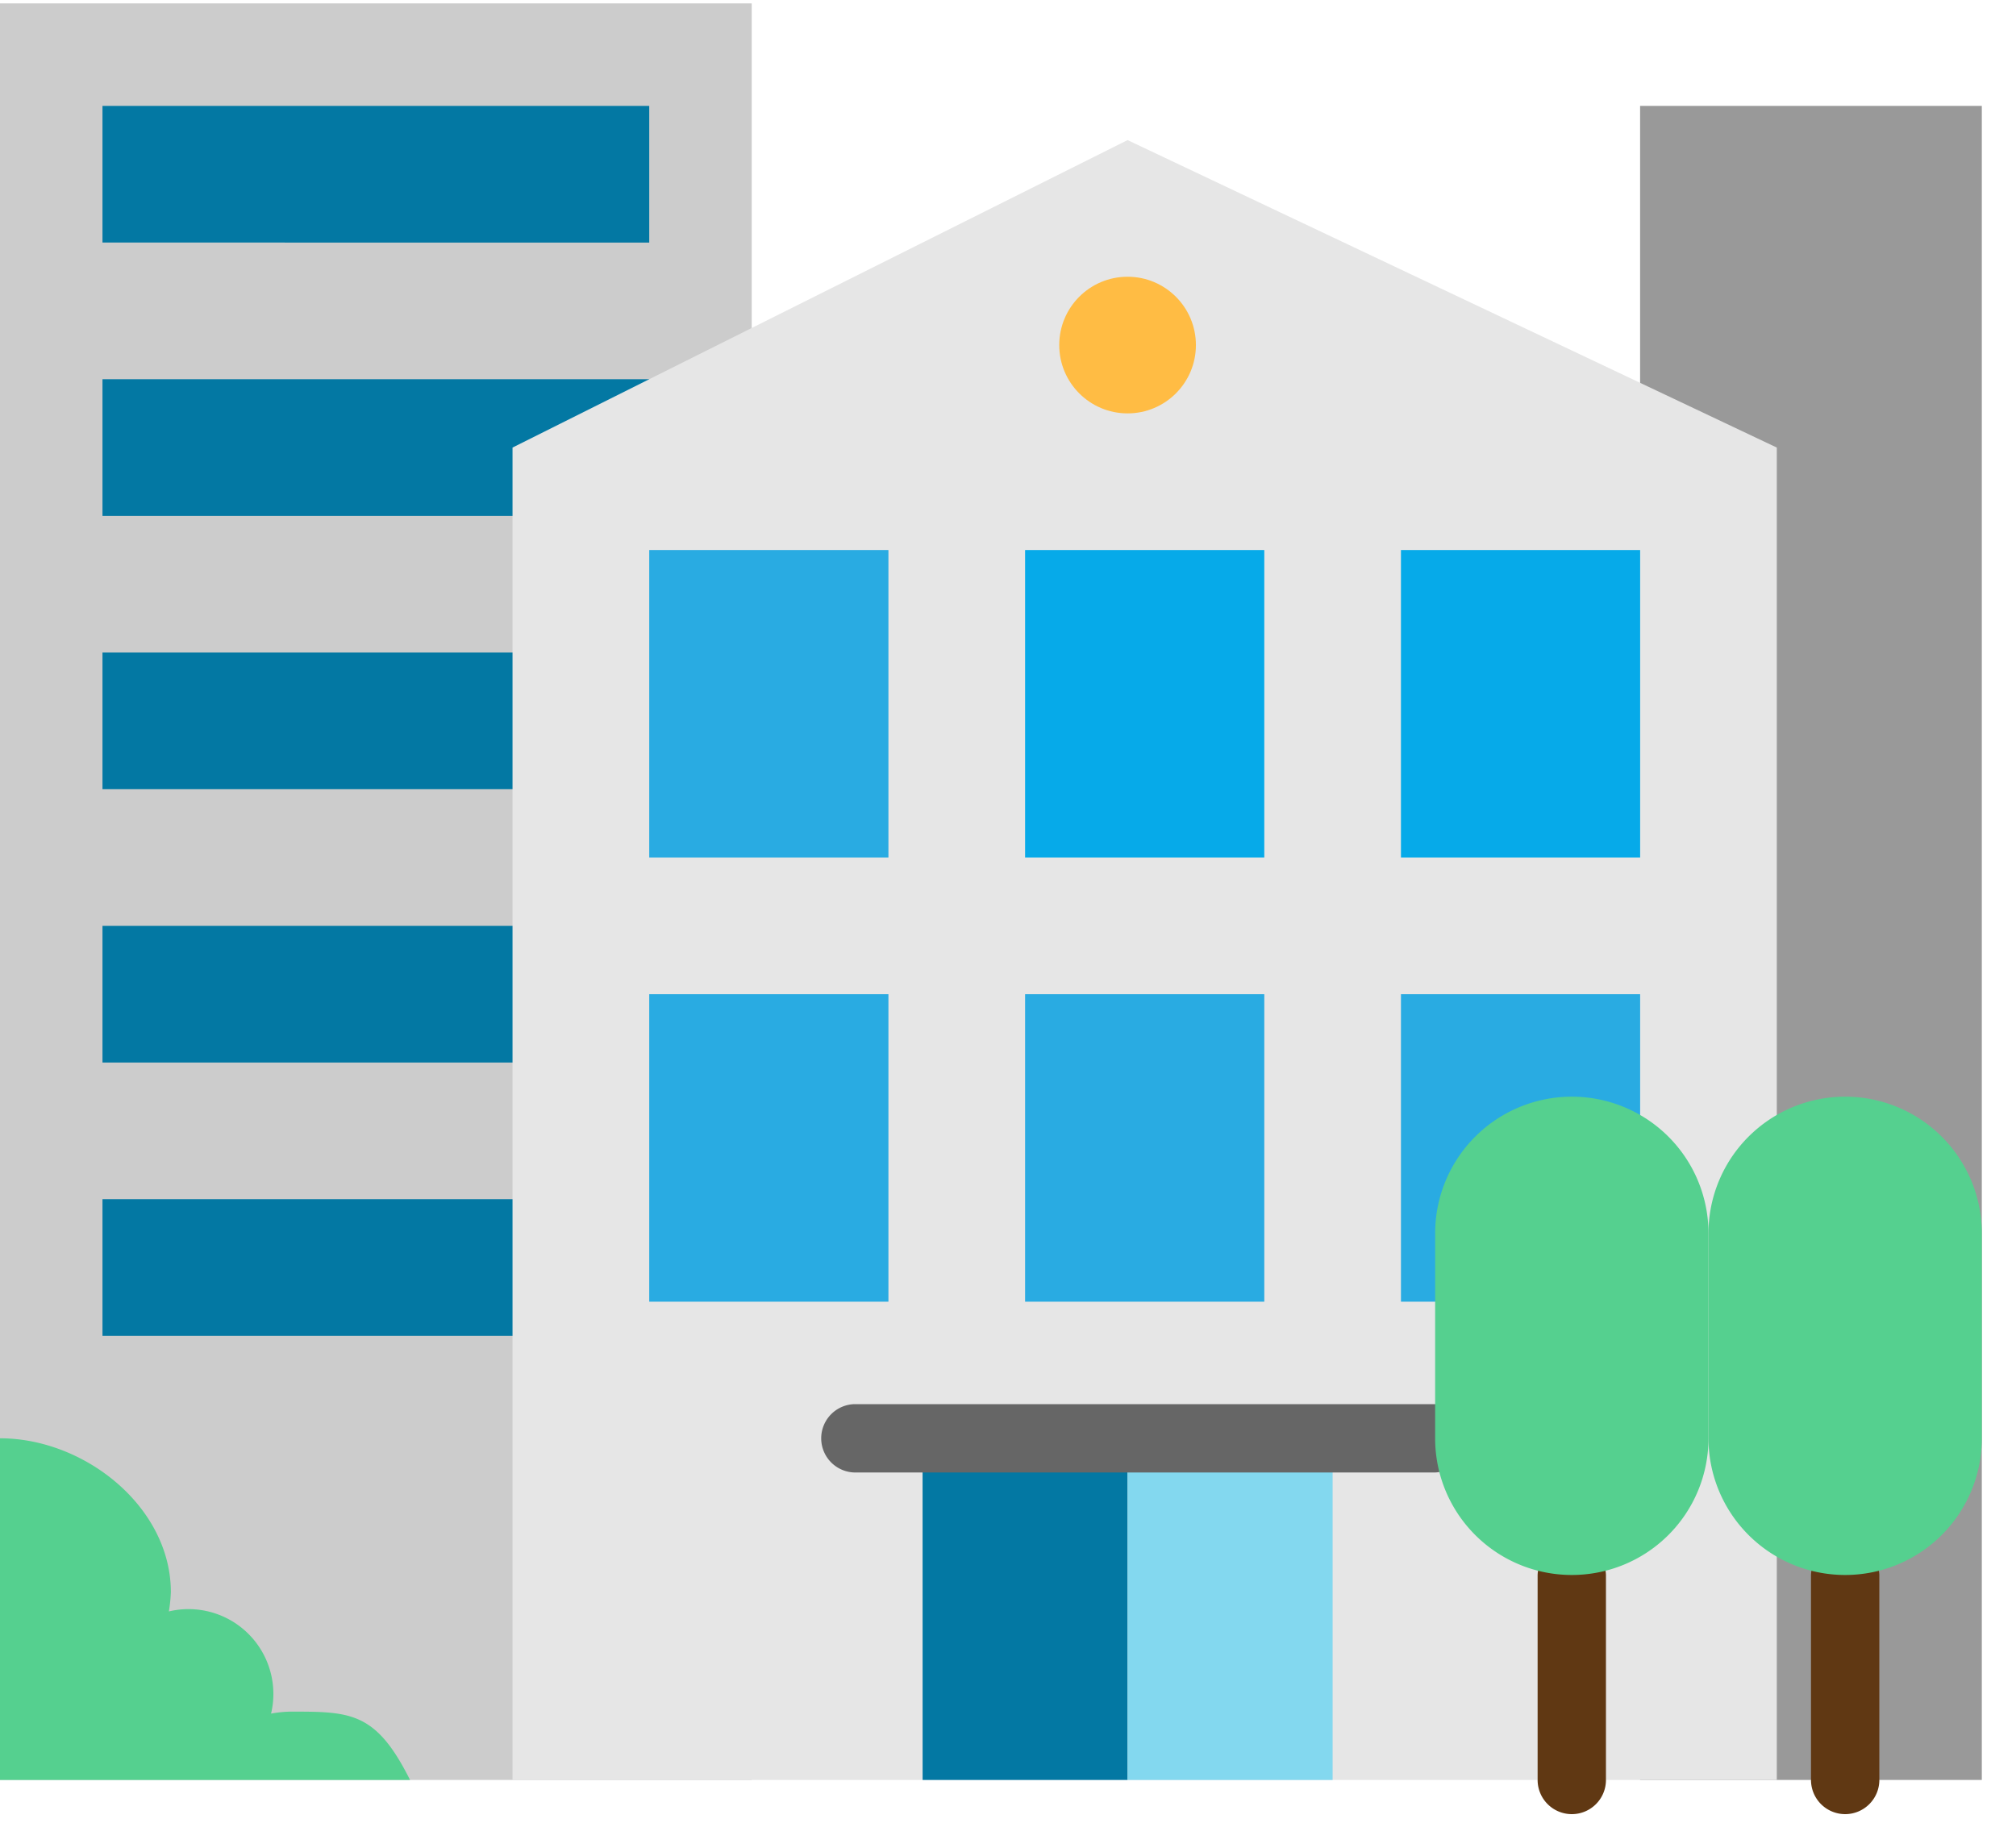 <svg xmlns="http://www.w3.org/2000/svg" width="48" height="44" viewBox="0 0 48 44">
    <g fill="none" fill-rule="nonzero">
        <path fill="#999" d="M39.05 2.522h8.136v39.864h-8.135z"/>
        <path fill="#CCC" d="M0 42.386h17.898V.081H0z"/>
        <g fill="#0378A3">
            <path d="M2.44 9.03h13.018v3.255H2.44zM2.44 15.539h13.018v3.254H2.44zM2.44 22.047h13.018v3.255H2.44zM2.44 28.556h13.018v3.254H2.44z"/>
        </g>
        <path fill="#E6E6E6" d="M42.305 42.386H12.203V10.658l14.644-7.322 15.458 7.322v13.017z"/>
        <g fill="#603813">
            <path d="M43.932 43.2a.814.814 0 0 1-.813-.814v-4.88a.814.814 0 0 1 1.627 0v4.88c0 .45-.365.814-.814.814zM37.424 43.2a.814.814 0 0 1-.814-.814v-4.88a.814.814 0 0 1 1.627 0v4.88c0 .45-.364.814-.813.814z"/>
        </g>
        <path fill="#0378A3" d="M2.44 2.522h13.018v3.254H2.44z"/>
        <path fill="#55D08F" d="M0 34.25c2.022 0 4.068 1.64 4.068 3.662a3.6 3.6 0 0 1-.047.461 2.02 2.02 0 0 1 2.433 2.433c.152-.028.306-.044.461-.047 1.434 0 2.034 0 2.848 1.627H0v-8.135z"/>
        <path fill="#29ABE2" d="M15.458 13.098h5.695v7.322h-5.695z"/>
        <g fill="#06AAE9">
            <path d="M24.407 13.098h5.695v7.322h-5.695zM33.356 13.098h5.695v7.322h-5.695z"/>
        </g>
        <g fill="#29ABE2">
            <path d="M15.458 23.675h5.695v7.322h-5.695zM24.407 23.675h5.695v7.322h-5.695zM33.356 23.675h5.695v7.322h-5.695z"/>
        </g>
        <path fill="#0378A3" d="M21.966 34.25h4.881v8.136h-4.88z"/>
        <path fill="#83D8EF" d="M26.847 34.25h4.882v8.136h-4.882z"/>
        <circle cx="26.847" cy="8.217" r="1.627" fill="#FFBC44"/>
        <path fill="#55D08F" d="M43.932 26.115a3.254 3.254 0 0 1 3.254 3.254v4.882a3.254 3.254 0 0 1-6.508 0v-4.882a3.254 3.254 0 0 1 3.254-3.254z"/>
        <path fill="#666" d="M34.17 35.064H20.338a.814.814 0 0 1 0-1.627h13.83a.814.814 0 0 1 0 1.627z"/>
        <path fill="#55D08F" d="M37.424 26.115a3.254 3.254 0 0 1 3.254 3.254v4.882a3.254 3.254 0 0 1-6.508 0v-4.882a3.254 3.254 0 0 1 3.254-3.254z"/>
    </g>
</svg>
